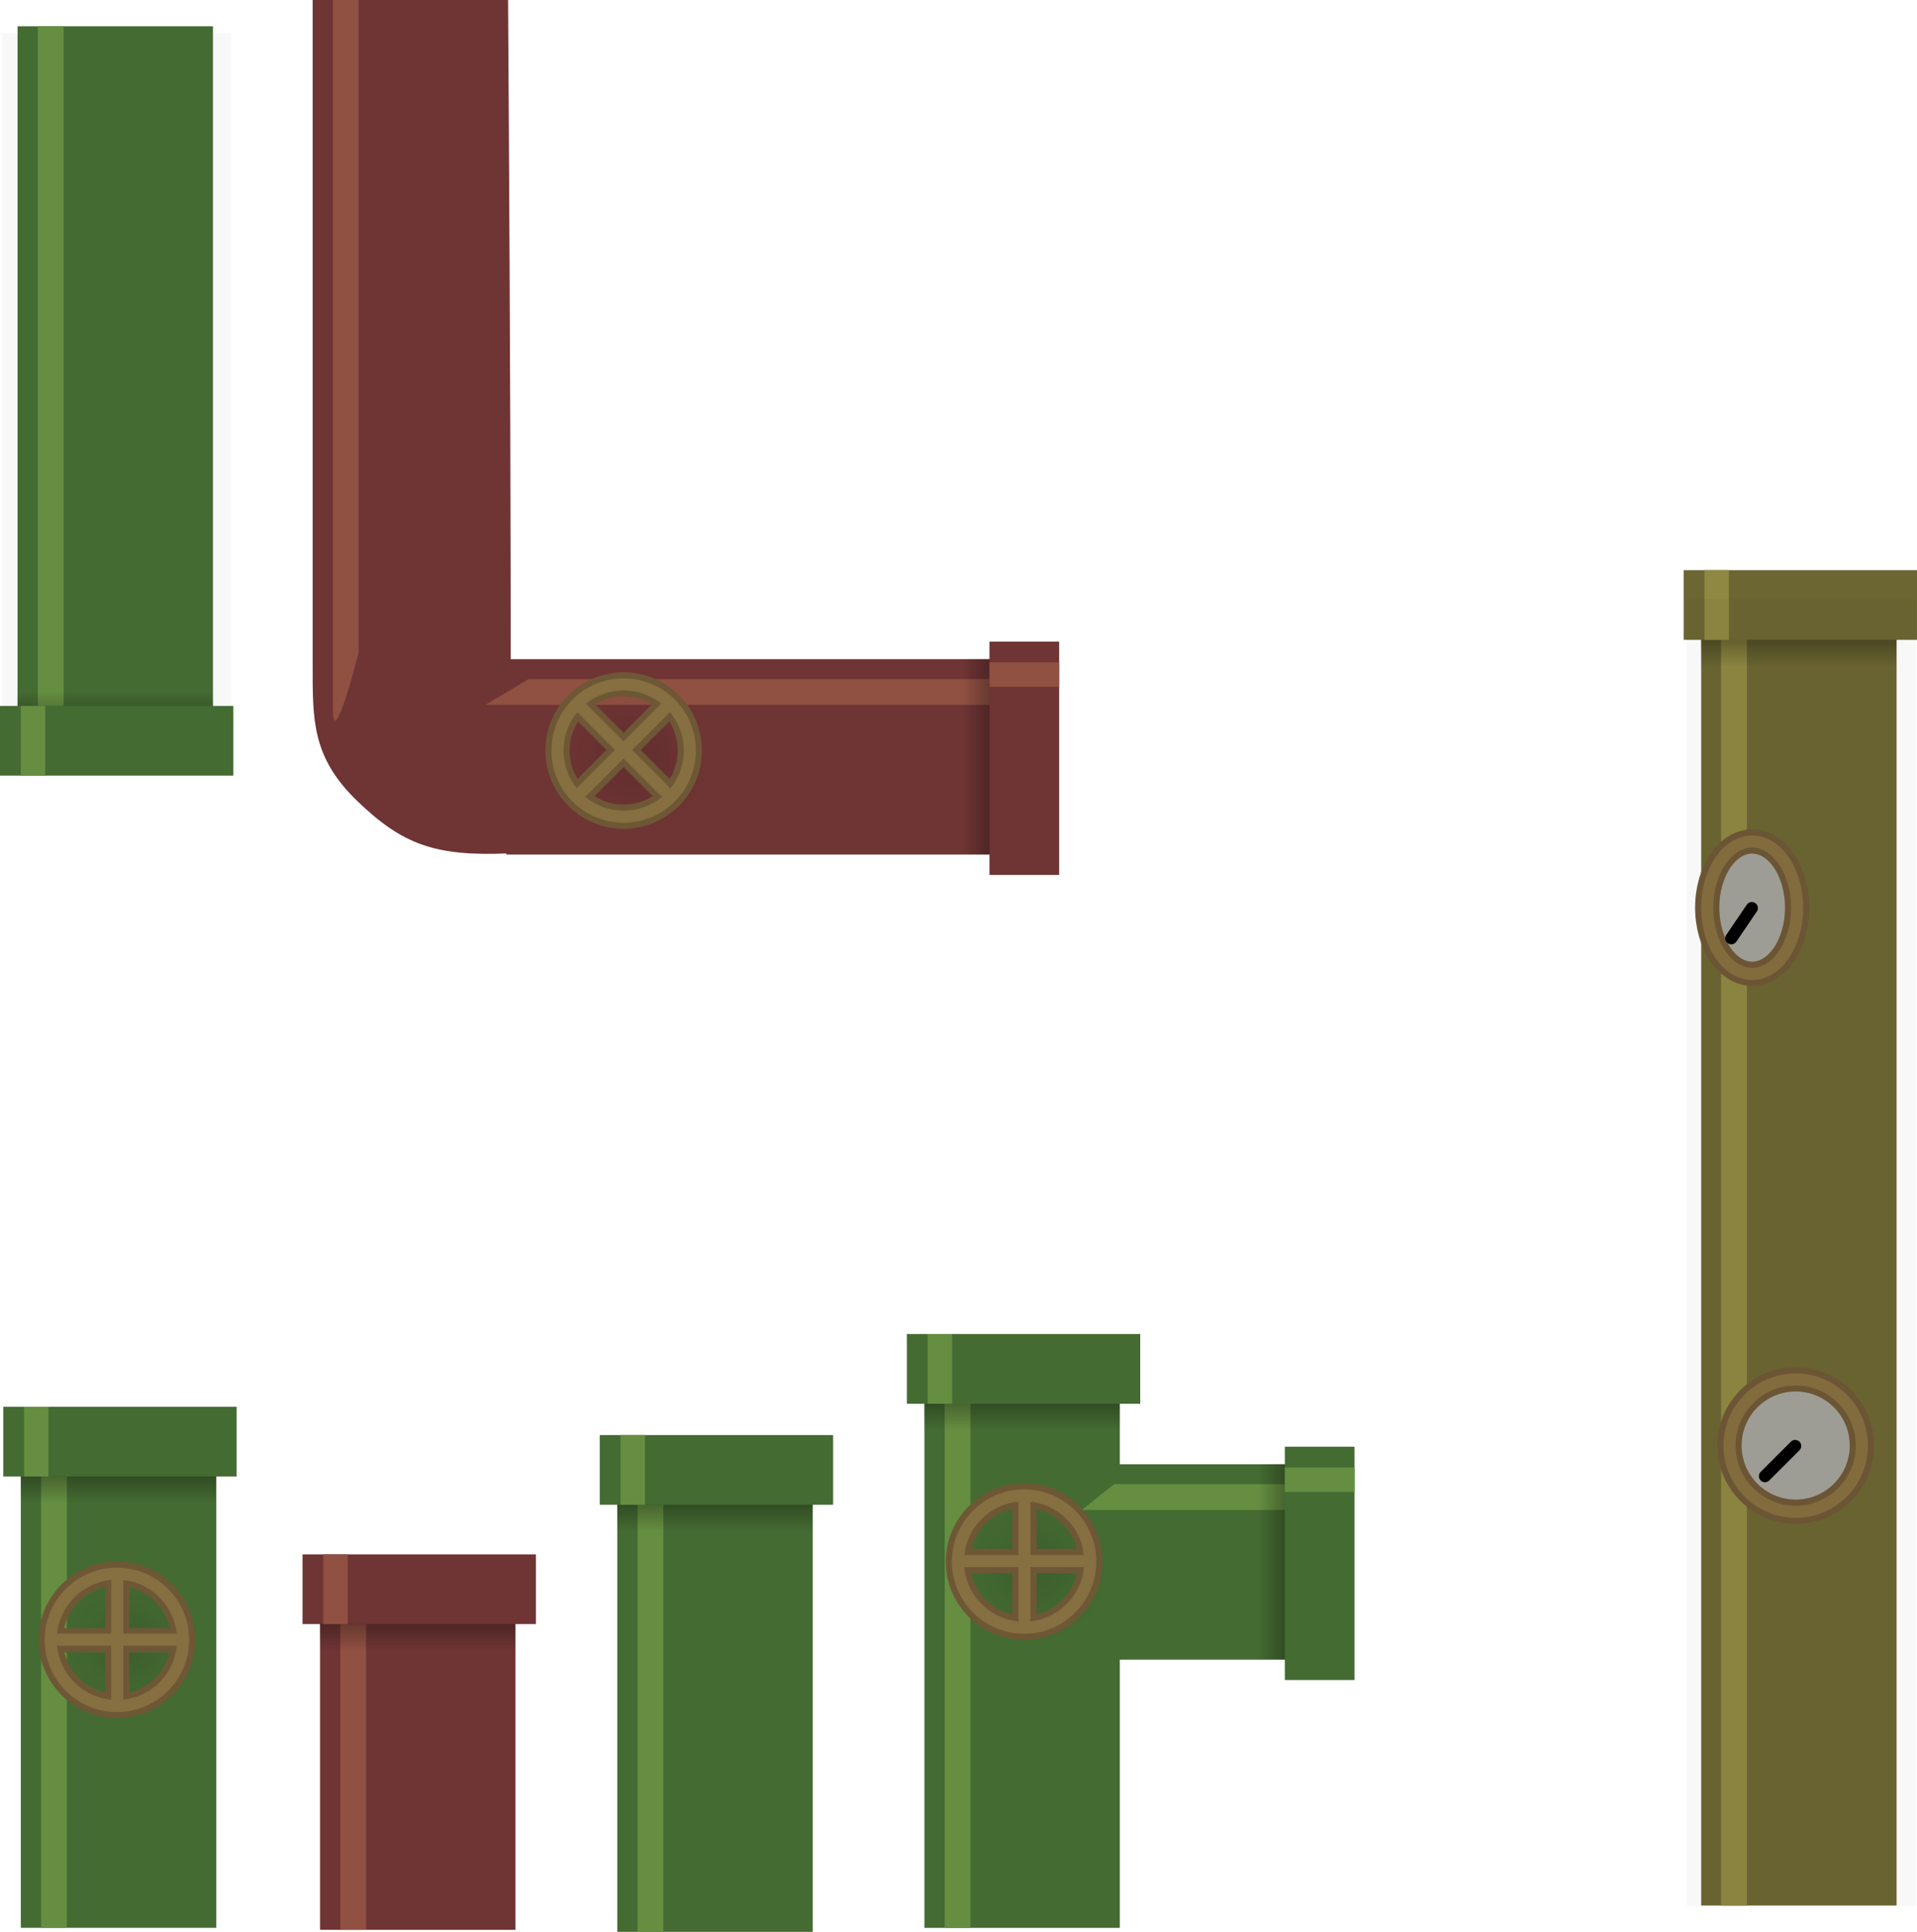 <svg version="1.1" xmlns="http://www.w3.org/2000/svg" xmlns:xlink="http://www.w3.org/1999/xlink" width="474.401" height="478.153" viewBox="0,0,474.401,478.153"><defs><linearGradient x1="10.445" y1="81.98" x2="10.445" y2="58.993" gradientUnits="userSpaceOnUse" id="color-1"><stop offset="0" stop-color="#000000"/><stop offset="1" stop-color="#000000" stop-opacity="0"/></linearGradient><linearGradient x1="158.869" y1="243.892" x2="158.869" y2="266.878" gradientUnits="userSpaceOnUse" id="color-2"><stop offset="0" stop-color="#000000"/><stop offset="1" stop-color="#000000" stop-opacity="0"/></linearGradient><linearGradient x1="234.869" y1="218.892" x2="234.869" y2="241.879" gradientUnits="userSpaceOnUse" id="color-3"><stop offset="0" stop-color="#000000"/><stop offset="1" stop-color="#000000" stop-opacity="0"/></linearGradient><linearGradient x1="451.275" y1="29.82" x2="451.275" y2="52.806" gradientUnits="userSpaceOnUse" id="color-4"><stop offset="0" stop-color="#000000"/><stop offset="1" stop-color="#000000" stop-opacity="0"/></linearGradient><linearGradient x1="244.416" y1="75.144" x2="267.403" y2="75.144" gradientUnits="userSpaceOnUse" id="color-5"><stop offset="0" stop-color="#000000" stop-opacity="0"/><stop offset="1" stop-color="#000000"/></linearGradient><radialGradient cx="162.695" cy="75.37" r="18.625" gradientUnits="userSpaceOnUse" id="color-6"><stop offset="0" stop-color="#000000" stop-opacity="0.114"/><stop offset="1" stop-color="#000000" stop-opacity="0"/></radialGradient><linearGradient x1="11.257" y1="236.895" x2="11.257" y2="259.881" gradientUnits="userSpaceOnUse" id="color-7"><stop offset="0" stop-color="#000000"/><stop offset="1" stop-color="#000000" stop-opacity="0"/></linearGradient><radialGradient cx="37.29" cy="294.686" r="18.625" gradientUnits="userSpaceOnUse" id="color-8"><stop offset="0" stop-color="#000000" stop-opacity="0.114"/><stop offset="1" stop-color="#000000" stop-opacity="0"/></radialGradient><linearGradient x1="85.311" y1="273.426" x2="85.311" y2="296.413" gradientUnits="userSpaceOnUse" id="color-9"><stop offset="0" stop-color="#000000"/><stop offset="1" stop-color="#000000" stop-opacity="0"/></linearGradient><linearGradient x1="340.5" y1="274.419" x2="317.513" y2="274.419" gradientUnits="userSpaceOnUse" id="color-10"><stop offset="0" stop-color="#000000"/><stop offset="1" stop-color="#000000" stop-opacity="0"/></linearGradient><radialGradient cx="261.797" cy="276.109" r="18.625" gradientUnits="userSpaceOnUse" id="color-11"><stop offset="0" stop-color="#000000" stop-opacity="0.114"/><stop offset="1" stop-color="#000000" stop-opacity="0"/></radialGradient></defs><g transform="translate(-6.139,112.151)"><g data-paper-data="{&quot;isPaintingLayer&quot;:true}" fill-rule="nonzero" stroke-linejoin="miter" stroke-miterlimit="10" stroke-dasharray="" stroke-dashoffset="0" style="mix-blend-mode: normal"><path d="M63.401,-103.934v169.451h-56.717v-169.451z" fill-opacity="0.031" fill="#000000" stroke="none" stroke-width="0" stroke-linecap="butt"/><path d="M10.481,-105.647h48.358v169.224h-48.358z" data-paper-data="{&quot;index&quot;:null}" fill="#446b32" stroke="none" stroke-width="1.184" stroke-linecap="butt"/><path d="M15.495,-105.647h6.381v168.224h-6.381z" data-paper-data="{&quot;index&quot;:null}" fill="#658e41" stroke="none" stroke-width="1.184" stroke-linecap="butt"/><path d="M10.445,55.993h48.358v22.987h-48.358z" data-paper-data="{&quot;index&quot;:null}" fill="url(#color-1)" stroke="none" stroke-width="2.302" stroke-linecap="butt"/><path d="M6.139,62.578h57.75v17.25h-57.75z" data-paper-data="{&quot;index&quot;:null}" fill="#446b32" stroke="none" stroke-width="1.077" stroke-linecap="butt"/><path d="M11.287,62.578h6.045v17.25h-6.045z" data-paper-data="{&quot;index&quot;:null}" fill="#658e41" stroke="none" stroke-width="1.184" stroke-linecap="butt"/><path d="M83.514,-112.151h48.358c0,0 1.454,211.166 0,211.227c-17.934,0.755 -26.088,-2.11 -37.358,-13c-11.27,-10.89 -11,-20.175 -11,-33.729c0,-13.553 0,-164.499 0,-164.499z" data-paper-data="{&quot;index&quot;:null}" fill="#6f3434" stroke="none" stroke-width="1.184" stroke-linecap="butt"/><path d="M88.529,-112.151h6.381v161.499c0,0 -6.381,25.104 -6.381,14c0,-30.46 0,-175.499 0,-175.499z" data-paper-data="{&quot;index&quot;:null}" fill="#905042" stroke="none" stroke-width="1.184" stroke-linecap="butt"/><path d="M158.905,259.294h48.358v106.708h-48.358z" data-paper-data="{&quot;index&quot;:null}" fill="#446b32" stroke="none" stroke-width="1.184" stroke-linecap="butt"/><path d="M163.92,260.294h6.381v105.708h-6.381z" data-paper-data="{&quot;index&quot;:null}" fill="#658e41" stroke="none" stroke-width="1.184" stroke-linecap="butt"/><path d="M158.869,243.892h48.358v22.987h-48.358z" data-paper-data="{&quot;index&quot;:null}" fill="url(#color-2)" stroke="none" stroke-width="2.302" stroke-linecap="butt"/><path d="M154.563,243.044h57.75v17.25h-57.75z" data-paper-data="{&quot;index&quot;:null}" fill="#446b32" stroke="none" stroke-width="1.077" stroke-linecap="butt"/><path d="M159.711,243.044h6.045v17.25h-6.045z" data-paper-data="{&quot;index&quot;:null}" fill="#658e41" stroke="none" stroke-width="1.184" stroke-linecap="butt"/><path d="M234.905,234.294h48.358v130.732h-48.358z" data-paper-data="{&quot;index&quot;:null}" fill="#446b32" stroke="none" stroke-width="1.184" stroke-linecap="butt"/><path d="M239.92,235.294h6.381v129.732h-6.381z" data-paper-data="{&quot;index&quot;:null}" fill="#658e41" stroke="none" stroke-width="1.184" stroke-linecap="butt"/><path d="M234.869,218.892h48.358v22.987h-48.358z" data-paper-data="{&quot;index&quot;:null}" fill="url(#color-3)" stroke="none" stroke-width="2.302" stroke-linecap="butt"/><path d="M230.563,218.044h57.75v17.25h-57.75z" data-paper-data="{&quot;index&quot;:null}" fill="#446b32" stroke="none" stroke-width="1.077" stroke-linecap="butt"/><path d="M235.711,218.044h6.045v17.25h-6.045z" data-paper-data="{&quot;index&quot;:null}" fill="#658e41" stroke="none" stroke-width="1.184" stroke-linecap="butt"/><path d="M427.131,41.222h48.358v318.27h-48.358z" data-paper-data="{&quot;index&quot;:null}" fill="#6b6632" stroke="none" stroke-width="1.184" stroke-linecap="butt"/><path d="M432.057,42.285h6.381v317.206h-6.381z" data-paper-data="{&quot;index&quot;:null}" fill="#8f8842" stroke="none" stroke-width="1.184" stroke-linecap="butt"/><path d="M427.096,29.82h48.358v22.987h-48.358z" data-paper-data="{&quot;index&quot;:null}" fill="url(#color-4)" stroke="none" stroke-width="2.302" stroke-linecap="butt"/><path d="M422.79,28.972h57.75v17.25h-57.75z" data-paper-data="{&quot;index&quot;:null}" fill="#6b6632" stroke="none" stroke-width="1.077" stroke-linecap="butt"/><path d="M427.937,28.972h6.045v17.25h-6.045z" data-paper-data="{&quot;index&quot;:null}" fill="#8f8842" stroke="none" stroke-width="1.184" stroke-linecap="butt"/><g stroke-linecap="butt"><g fill="#a2a199" stroke="#6e5735" stroke-width="6"><path d="M450.514,229.264c9.044,0 16.375,7.331 16.375,16.375c0,9.044 -7.331,16.375 -16.375,16.375c-9.044,0 -16.375,-7.331 -16.375,-16.375c0,-9.044 7.331,-16.375 16.375,-16.375z"/></g><g fill="none" stroke="#866f40" stroke-width="3"><path d="M450.514,229.292c9.044,0 16.375,7.331 16.375,16.375c0,9.044 -7.331,16.375 -16.375,16.375c-9.044,0 -16.375,-7.331 -16.375,-16.375c0,-9.044 7.331,-16.375 16.375,-16.375z"/></g></g><path d="M442.914,253.224l7.48,-7.48" fill="none" stroke="#000000" stroke-width="3" stroke-linecap="round"/><path d="M259.501,51v48.358h-128.068v-48.358z" data-paper-data="{&quot;index&quot;:null}" fill="#6f3434" stroke="none" stroke-width="1.184" stroke-linecap="butt"/><path d="M258.165,55.926v6.381h-131.911l10.687,-6.381z" data-paper-data="{&quot;index&quot;:null}" fill="#905042" stroke="none" stroke-width="1.184" stroke-linecap="butt"/><path d="M267.403,50.965v48.358h-22.987v-48.358z" data-paper-data="{&quot;index&quot;:null}" fill="url(#color-5)" stroke="none" stroke-width="2.302" stroke-linecap="butt"/><path d="M268.251,46.659v57.75h-17.25v-57.75z" data-paper-data="{&quot;index&quot;:null}" fill="#6f3434" stroke="none" stroke-width="1.077" stroke-linecap="butt"/><path d="M268.251,51.806v6.045h-17.25v-6.045z" data-paper-data="{&quot;index&quot;:null}" fill="#905042" stroke="none" stroke-width="1.184" stroke-linecap="butt"/><g stroke-linecap="butt"><g fill="#a2a199" stroke="#6e5735" stroke-width="6"><path d="M439.748,96.126c6.141,0 11.12,7.331 11.12,16.375c0,9.044 -4.978,16.375 -11.12,16.375c-6.141,0 -11.12,-7.331 -11.12,-16.375c0,-9.044 4.978,-16.375 11.12,-16.375z"/></g><g fill="none" stroke="#866f40" stroke-width="3"><path d="M439.748,96.154c6.141,0 11.12,7.331 11.12,16.375c0,9.044 -4.978,16.375 -11.12,16.375c-6.141,0 -11.12,-7.331 -11.12,-16.375c0,-9.044 4.978,-16.375 11.12,-16.375z"/></g></g><path d="M434.587,120.086l5.079,-7.48" fill="none" stroke="#000000" stroke-width="3" stroke-linecap="round"/><g><path d="M144.07,75.37c0,-10.286 8.339,-18.625 18.625,-18.625c10.286,0 18.625,8.339 18.625,18.625c0,10.286 -8.339,18.625 -18.625,18.625c-10.286,0 -18.625,-8.339 -18.625,-18.625z" fill="url(#color-6)" stroke="none" stroke-width="NaN" stroke-linecap="butt"/><g fill="none"><g stroke="#6e5735" stroke-width="6"><path d="M148.896,85.199c-6.395,-6.395 -6.395,-16.763 0,-23.158c6.395,-6.395 16.763,-6.395 23.158,0c6.395,6.395 6.395,16.763 0,23.158c-6.395,6.395 -16.763,6.395 -23.158,0z" stroke-linecap="butt"/><path d="M150.377,63.389l20.506,20.506" stroke-linecap="round"/><path d="M170.707,63.212l-20.506,20.506" stroke-linecap="round"/></g><g stroke="#866f40" stroke-width="3"><path d="M148.896,85.199c-6.395,-6.395 -6.395,-16.763 0,-23.158c6.395,-6.395 16.763,-6.395 23.158,0c6.395,6.395 6.395,16.763 0,23.158c-6.395,6.395 -16.763,6.395 -23.158,0z" stroke-linecap="butt"/><path d="M150.024,63.035l20.506,20.506" stroke-linecap="round"/><path d="M170.707,63.212l-20.506,20.506" stroke-linecap="round"/></g></g></g><path d="M11.293,252.297h48.358v112.714h-48.358z" data-paper-data="{&quot;index&quot;:null}" fill="#446b32" stroke="none" stroke-width="1.184" stroke-linecap="butt"/><path d="M16.308,253.297h6.381v111.714h-6.381z" data-paper-data="{&quot;index&quot;:null}" fill="#658e41" stroke="none" stroke-width="1.184" stroke-linecap="butt"/><path d="M11.257,236.895h48.358v22.987h-48.358z" data-paper-data="{&quot;index&quot;:null}" fill="url(#color-7)" stroke="none" stroke-width="2.302" stroke-linecap="butt"/><path d="M6.951,236.047h57.75v17.25h-57.75z" data-paper-data="{&quot;index&quot;:null}" fill="#446b32" stroke="none" stroke-width="1.077" stroke-linecap="butt"/><path d="M12.099,236.047h6.045v17.25h-6.045z" data-paper-data="{&quot;index&quot;:null}" fill="#658e41" stroke="none" stroke-width="1.184" stroke-linecap="butt"/><path d="M37.29,276.061c10.286,0 18.625,8.339 18.625,18.625c0,10.286 -8.339,18.625 -18.625,18.625c-10.286,0 -18.625,-8.339 -18.625,-18.625c0,-10.286 8.339,-18.625 18.625,-18.625z" fill="url(#color-8)" stroke="none" stroke-width="NaN" stroke-linecap="butt"/><g fill="none"><g stroke="#6e5735" stroke-width="6"><path d="M35.071,277.333c9.044,0 16.375,7.331 16.375,16.375c0,9.044 -7.331,16.375 -16.375,16.375c-9.044,0 -16.375,-7.331 -16.375,-16.375c0,-9.044 7.331,-16.375 16.375,-16.375z" stroke-linecap="butt"/><path d="M35.165,308.333v-29" stroke-linecap="round"/><path d="M20.665,293.833h29" stroke-linecap="round"/></g><g stroke="#866f40" stroke-width="3"><path d="M35.071,277.361c9.044,0 16.375,7.331 16.375,16.375c0,9.044 -7.331,16.375 -16.375,16.375c-9.044,0 -16.375,-7.331 -16.375,-16.375c0,-9.044 7.331,-16.375 16.375,-16.375z" stroke-linecap="butt"/><path d="M35.165,308.333v-29" stroke-linecap="round"/><path d="M49.665,293.694h-29" stroke-linecap="round"/></g></g><path d="M85.347,288.828h48.358v76.678h-48.358z" data-paper-data="{&quot;index&quot;:null}" fill="#6f3434" stroke="none" stroke-width="1.184" stroke-linecap="butt"/><path d="M90.362,289.828h6.381v75.678h-6.381z" data-paper-data="{&quot;index&quot;:null}" fill="#905042" stroke="none" stroke-width="1.184" stroke-linecap="butt"/><path d="M85.311,273.426h48.358v22.987h-48.358z" data-paper-data="{&quot;index&quot;:null}" fill="url(#color-9)" stroke="none" stroke-width="2.302" stroke-linecap="butt"/><path d="M81.005,272.578h57.75v17.25h-57.75z" data-paper-data="{&quot;index&quot;:null}" fill="#6f3434" stroke="none" stroke-width="1.077" stroke-linecap="butt"/><path d="M86.153,272.578h6.045v17.25h-6.045z" data-paper-data="{&quot;index&quot;:null}" fill="#905042" stroke="none" stroke-width="1.184" stroke-linecap="butt"/><path d="M480.313,36.201v323.451h-56.717v-323.451z" fill-opacity="0.031" fill="#000000" stroke="none" stroke-width="0" stroke-linecap="butt"/><path d="M332.598,250.276v48.358h-82.75v-48.358z" data-paper-data="{&quot;index&quot;:null}" fill="#446b32" stroke="none" stroke-width="1.184" stroke-linecap="butt"/><path d="M331.598,255.202v6.381h-57.75l8,-6.381z" data-paper-data="{&quot;index&quot;:null}" fill="#658e41" stroke="none" stroke-width="1.184" stroke-linecap="butt"/><path d="M340.5,250.24v48.358h-22.987v-48.358z" data-paper-data="{&quot;index&quot;:null}" fill="url(#color-10)" stroke="none" stroke-width="2.302" stroke-linecap="butt"/><path d="M341.348,245.934v57.75h-17.25v-57.75z" data-paper-data="{&quot;index&quot;:null}" fill="#446b32" stroke="none" stroke-width="1.077" stroke-linecap="butt"/><path d="M341.348,251.082v6.045h-17.25v-6.045z" data-paper-data="{&quot;index&quot;:null}" fill="#658e41" stroke="none" stroke-width="1.184" stroke-linecap="butt"/><g><path d="M243.172,276.109c0,-10.286 8.339,-18.625 18.625,-18.625c10.286,0 18.625,8.339 18.625,18.625c0,10.286 -8.339,18.625 -18.625,18.625c-10.286,0 -18.625,-8.339 -18.625,-18.625z" fill="url(#color-11)" stroke="none" stroke-width="NaN" stroke-linecap="butt"/><g fill="none"><g stroke="#6e5735" stroke-width="6"><path d="M243.202,274.359c0,-9.044 7.331,-16.375 16.375,-16.375c9.044,0 16.375,7.331 16.375,16.375c0,9.044 -7.331,16.375 -16.375,16.375c-9.044,0 -16.375,-7.331 -16.375,-16.375z" stroke-linecap="butt"/><path d="M259.672,288.984v-29" stroke-linecap="round"/><path d="M245.172,274.234h29" stroke-linecap="round"/></g><g stroke="#866f40" stroke-width="3"><path d="M243.202,274.359c0,-9.044 7.331,-16.375 16.375,-16.375c9.044,0 16.375,7.331 16.375,16.375c0,9.044 -7.331,16.375 -16.375,16.375c-9.044,0 -16.375,-7.331 -16.375,-16.375z" stroke-linecap="butt"/><path d="M259.672,259.484l0,29" stroke-linecap="round"/><path d="M245.172,274.234h29" stroke-linecap="round"/></g></g></g></g></g></svg>